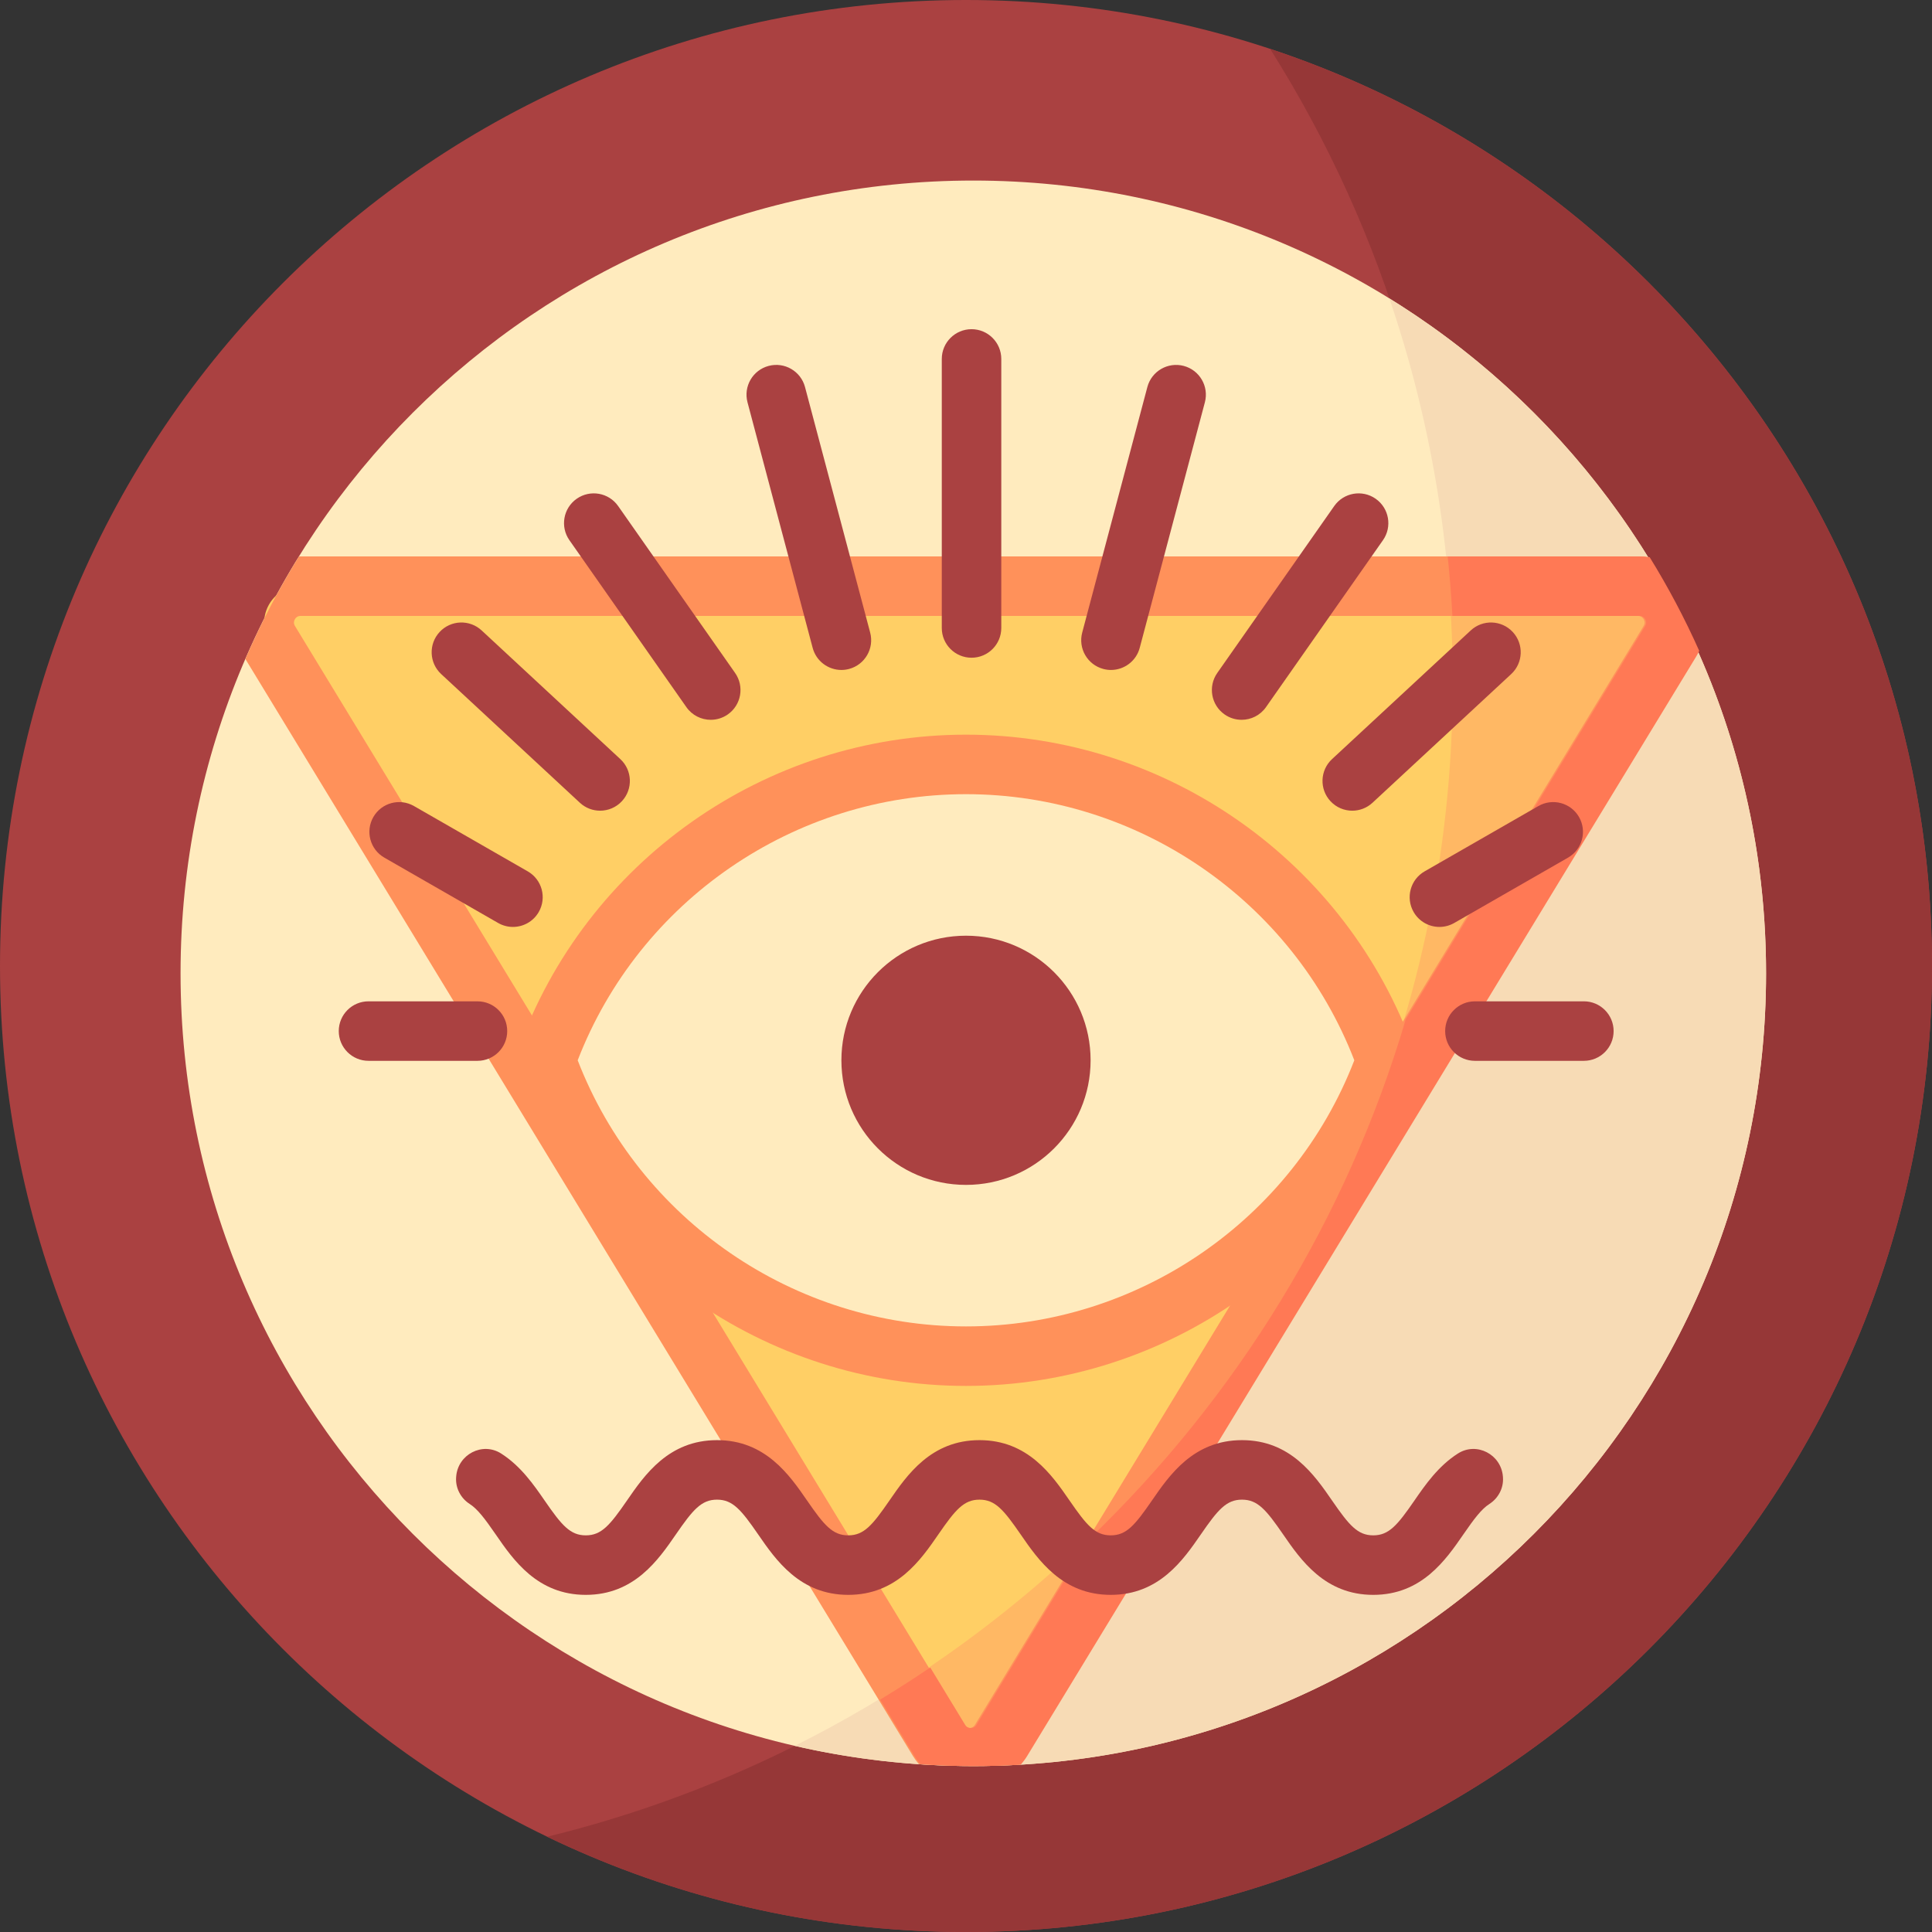 <?xml version="1.0" encoding="iso-8859-1"?>
<!-- Generator: Adobe Illustrator 19.0.0, SVG Export Plug-In . SVG Version: 6.00 Build 0)  -->
<svg version="1.1" id="Capa_1" xmlns="http://www.w3.org/2000/svg" xmlns:xlink="http://www.w3.org/1999/xlink" x="0px" y="0px"
	 viewBox="0 0 512 512" style="enable-background:new 0 0 512 512;" xml:space="preserve">
<rect x="0" y="0" width="512" height="512" fill="#333333" stroke="none"/>
<path style="fill:#AA4141;" d="M256,0C114.615,0,0,114.615,0,256s114.615,256,256,256s256-114.615,256-256S397.385,0,256,0z"/>
<path style="fill:#963737;" d="M336.599,12.961c30.649,48.586,48.399,106.123,48.399,167.814
	c0,148.115-102.24,272.33-239.991,305.978C178.583,502.933,216.233,512,256,512c141.385,0,256-114.615,256-256
	C512,142.777,438.491,46.735,336.599,12.961z"/>
<path style="fill:#FFEBBE;" d="M257.938,468.026c-116.029,0-210.089-94.06-210.089-210.089s94.06-210.089,210.089-210.089
	s210.089,94.06,210.089,210.089S373.966,468.026,257.938,468.026z"/>
<path style="fill:#F7DBB5;" d="M368.199,79.09c10.881,31.9,16.798,66.099,16.798,101.684c0,123.426-71.004,230.243-174.384,281.898
	c15.21,3.502,31.05,5.353,47.323,5.353c116.029,0,210.089-94.06,210.089-210.088C468.026,182.352,428.102,116.1,368.199,79.09z"/>
<path style="fill:#FFCF65;" d="M248.635,461.197L71.432,169.992c-3.909-6.425,0.715-14.652,8.236-14.652h354.406
	c7.521,0,12.145,8.228,8.236,14.652L265.107,461.197C261.351,467.369,252.391,467.369,248.635,461.197z"/>
<g>
	<path style="fill:#FFB864;" d="M239.538,446.247l9.097,14.95c3.756,6.172,12.716,6.172,16.471,0l51.098-83.971
		C294.639,404.207,268.733,427.569,239.538,446.247z"/>
	<path style="fill:#FFB864;" d="M442.31,169.992c3.909-6.425-0.715-14.652-8.236-14.652h-50.1c0.672,8.39,1.023,16.871,1.023,25.435
		c0,45.523-9.669,88.781-27.049,127.851L442.31,169.992z"/>
</g>
<path style="fill:#FF915A;" d="M449.907,172.482c-3.831-8.593-8.224-16.88-13.129-24.818c-0.884-0.133-1.785-0.209-2.704-0.209
	H79.668c-0.151,0-0.299,0.011-0.449,0.014c-5.362,8.657-10.113,17.731-14.192,27.165l176.872,290.66
	c0.483,0.795,1.027,1.534,1.613,2.228c4.768,0.323,9.576,0.503,14.426,0.503c4.086,0,8.142-0.129,12.17-0.359
	c0.633-0.735,1.218-1.523,1.735-2.372L449.046,174.09C449.366,173.565,449.646,173.027,449.907,172.482z M435.574,165.894
	L258.37,457.098c-0.424,0.697-1.049,0.843-1.499,0.843c-0.45,0-1.075-0.146-1.499-0.843L78.168,165.894
	c-0.441-0.726-0.26-1.364-0.031-1.773c0.229-0.409,0.682-0.895,1.531-0.895h354.406c0.849,0,1.301,0.487,1.531,0.895
	C435.834,164.529,436.015,165.168,435.574,165.894z"/>
<path style="fill:#FFEBBE;" d="M256,202.58c-51.315,0-94.985,32.707-111.318,78.41C161.015,326.692,204.685,359.4,256,359.4
	s94.985-32.707,111.318-78.41C350.985,235.287,307.315,202.58,256,202.58z"/>
<path style="fill:#FF915A;" d="M256,367.284c-53.145,0-100.864-33.613-118.743-83.641c-0.613-1.717-0.613-3.591,0-5.308
	c17.879-50.028,65.598-83.641,118.743-83.641s100.864,33.613,118.743,83.641c0.613,1.717,0.613,3.591,0,5.308
	C356.864,333.671,309.145,367.284,256,367.284z M153.094,280.989c16.355,42.303,57.351,70.525,102.906,70.525
	s86.55-28.222,102.906-70.525C342.55,238.686,301.554,210.465,256,210.465S169.449,238.686,153.094,280.989z"/>
<path style="fill:#FF7955;" d="M264.829,467.916c1.881-0.061,3.758-0.141,5.627-0.247c0.019-0.001,0.038-0.003,0.056-0.004
	c0.633-0.734,1.217-1.522,1.734-2.371L449.449,174.09c0.32-0.526,0.6-1.064,0.861-1.608c-3.831-8.593-8.224-16.88-13.129-24.818
	c-0.884-0.133-1.785-0.209-2.704-0.209h-50.826c0.55,5.219,0.961,10.478,1.252,15.77h49.574c0.849,0,1.301,0.487,1.531,0.895
	c0.229,0.409,0.41,1.047-0.031,1.773L372.53,270.158c-15.661,53.001-44.895,100.172-83.674,137.504l-30.083,49.436
	c-0.424,0.697-1.049,0.843-1.499,0.843c-0.45,0-1.075-0.146-1.499-0.843l-9.243-15.19c-4.353,2.941-8.783,5.776-13.287,8.502
	l9.058,14.885c0.482,0.793,1.024,1.53,1.608,2.223c0.165,0.011,0.329,0.024,0.494,0.035c0.994,0.066,1.989,0.127,2.987,0.179
	c1.357,0.07,2.717,0.13,4.08,0.174c0.59,0.02,1.183,0.033,1.774,0.048c1.694,0.041,3.391,0.072,5.095,0.072
	c2.013,0,4.018-0.033,6.016-0.092C264.514,467.93,264.671,467.921,264.829,467.916z"/>
<g>
	<circle style="fill:#AA4141;" cx="256" cy="280.99" r="33.02"/>
	<path style="fill:#AA4141;" d="M257.467,174.305c4.355,0,7.885-3.53,7.885-7.885V95.124c0-4.355-3.53-7.885-7.885-7.885
		c-4.355,0-7.885,3.53-7.885,7.885v71.296C249.582,170.775,253.112,174.305,257.467,174.305z"/>
	<path style="fill:#AA4141;" d="M292.395,177.282c0.678,0.18,1.358,0.266,2.028,0.266c3.489,0,6.679-2.334,7.616-5.864
		l17.266-65.068c1.117-4.209-1.39-8.527-5.599-9.644c-4.21-1.113-8.527,1.391-9.644,5.599l-17.266,65.068
		C285.679,171.848,288.186,176.165,292.395,177.282z"/>
	<path style="fill:#AA4141;" d="M324.521,189.328c1.377,0.964,2.955,1.428,4.518,1.428c2.485,0,4.93-1.171,6.464-3.361
		l30.996-44.237c2.499-3.567,1.634-8.484-1.933-10.983c-3.565-2.497-8.483-1.635-10.982,1.933l-30.996,44.237
		C320.09,181.912,320.955,186.829,324.521,189.328z"/>
	<path style="fill:#AA4141;" d="M352.582,212.32c1.554,1.676,3.665,2.523,5.782,2.523c1.919,0,3.843-0.696,5.361-2.105
		l36.759-34.104c3.193-2.962,3.379-7.951,0.417-11.143c-2.961-3.193-7.95-3.381-11.143-0.418l-36.759,34.104
		C349.807,204.139,349.62,209.128,352.582,212.32z"/>
	<path style="fill:#AA4141;" d="M374.623,241.686c1.458,2.539,4.113,3.96,6.845,3.96c1.332,0,2.681-0.338,3.919-1.048l30.159-17.315
		c3.777-2.168,5.08-6.987,2.912-10.764c-2.168-3.776-6.987-5.079-10.764-2.912l-30.159,17.315
		C373.759,233.091,372.455,237.909,374.623,241.686z"/>
	<path style="fill:#AA4141;" d="M419.741,265.361h-28.873c-4.355,0-7.885,3.53-7.885,7.885s3.53,7.885,7.885,7.885h28.873
		c4.355,0,7.885-3.53,7.885-7.885S424.095,265.361,419.741,265.361z"/>
	<path style="fill:#AA4141;" d="M215.361,171.683c0.937,3.532,4.127,5.864,7.616,5.864c0.669,0,1.35-0.086,2.028-0.266
		c4.209-1.117,6.716-5.434,5.599-9.644l-17.266-65.068c-1.117-4.209-5.435-6.715-9.644-5.599c-4.209,1.117-6.716,5.434-5.599,9.644
		L215.361,171.683z"/>
	<path style="fill:#AA4141;" d="M181.896,187.395c1.534,2.19,3.979,3.361,6.464,3.361c1.563,0,3.141-0.464,4.518-1.428
		c3.567-2.499,4.432-7.416,1.933-10.983l-30.996-44.237c-2.498-3.567-7.415-4.43-10.982-1.933
		c-3.567,2.499-4.432,7.416-1.933,10.983L181.896,187.395z"/>
	<path style="fill:#AA4141;" d="M153.674,212.738c1.518,1.409,3.442,2.105,5.361,2.105c2.118,0,4.229-0.848,5.782-2.523
		c2.962-3.192,2.775-8.181-0.417-11.143l-36.759-34.104c-3.193-2.963-8.182-2.774-11.143,0.418
		c-2.962,3.192-2.775,8.181,0.417,11.143L153.674,212.738z"/>
	<path style="fill:#AA4141;" d="M101.853,227.283l30.159,17.315c1.238,0.71,2.587,1.048,3.919,1.048c2.732,0,5.388-1.421,6.845-3.96
		c2.168-3.777,0.864-8.595-2.912-10.764l-30.159-17.315c-3.777-2.168-8.595-0.864-10.764,2.912
		C96.773,220.296,98.076,225.115,101.853,227.283z"/>
	<path style="fill:#AA4141;" d="M134.417,273.246c0-4.355-3.53-7.885-7.885-7.885H97.659c-4.355,0-7.885,3.53-7.885,7.885
		s3.53,7.885,7.885,7.885h28.873C130.887,281.131,134.417,277.601,134.417,273.246z"/>
	<path style="fill:#AA4141;" d="M398.285,391.309c-0.451-5.865-6.935-9.274-11.901-6.123c-5.214,3.309-8.711,8.361-11.558,12.491
		c-4.509,6.542-6.759,9.206-10.901,9.206c-4.143,0-6.391-2.664-10.9-9.205c-4.662-6.764-11.046-16.027-23.885-16.027
		c-12.838,0-19.222,9.263-23.884,16.027c-4.508,6.541-6.756,9.205-10.897,9.205s-6.39-2.664-10.899-9.205
		c-4.661-6.764-11.045-16.027-23.883-16.027c-12.837,0-19.221,9.263-23.883,16.027c-4.508,6.541-6.756,9.205-10.897,9.205
		c-4.142,0-6.389-2.664-10.897-9.205c-4.662-6.764-11.046-16.027-23.883-16.027c-12.836,0-19.22,9.263-23.881,16.027
		c-4.507,6.541-6.755,9.205-10.895,9.205s-6.387-2.664-10.894-9.205c-2.846-4.129-6.341-9.181-11.553-12.49
		c-4.966-3.153-11.451,0.257-11.902,6.122c-0.004,0.052-0.008,0.105-0.012,0.158c-0.216,2.847,1.199,5.559,3.6,7.103
		c2.09,1.343,4.036,3.927,6.881,8.056c4.661,6.764,11.044,16.027,23.88,16.027s19.22-9.263,23.881-16.027
		c4.507-6.541,6.755-9.205,10.895-9.205c4.142,0,6.389,2.664,10.897,9.205c4.662,6.764,11.046,16.027,23.883,16.027
		c12.837,0,19.221-9.263,23.883-16.027c4.508-6.541,6.756-9.205,10.897-9.205c4.142,0,6.39,2.664,10.899,9.205
		c4.661,6.764,11.045,16.027,23.883,16.027c12.837,0,19.221-9.263,23.882-16.026c4.509-6.542,6.758-9.206,10.899-9.206
		c4.143,0,6.392,2.664,10.901,9.206c4.662,6.763,11.046,16.026,23.884,16.026s19.223-9.263,23.885-16.026
		c2.847-4.131,4.794-6.714,6.886-8.057c2.403-1.544,3.818-4.256,3.602-7.104C398.293,391.414,398.289,391.362,398.285,391.309z"/>
</g>
<g>
</g>
<g>
</g>
<g>
</g>
<g>
</g>
<g>
</g>
<g>
</g>
<g>
</g>
<g>
</g>
<g>
</g>
<g>
</g>
<g>
</g>
<g>
</g>
<g>
</g>
<g>
</g>
<g>
</g>
</svg>
